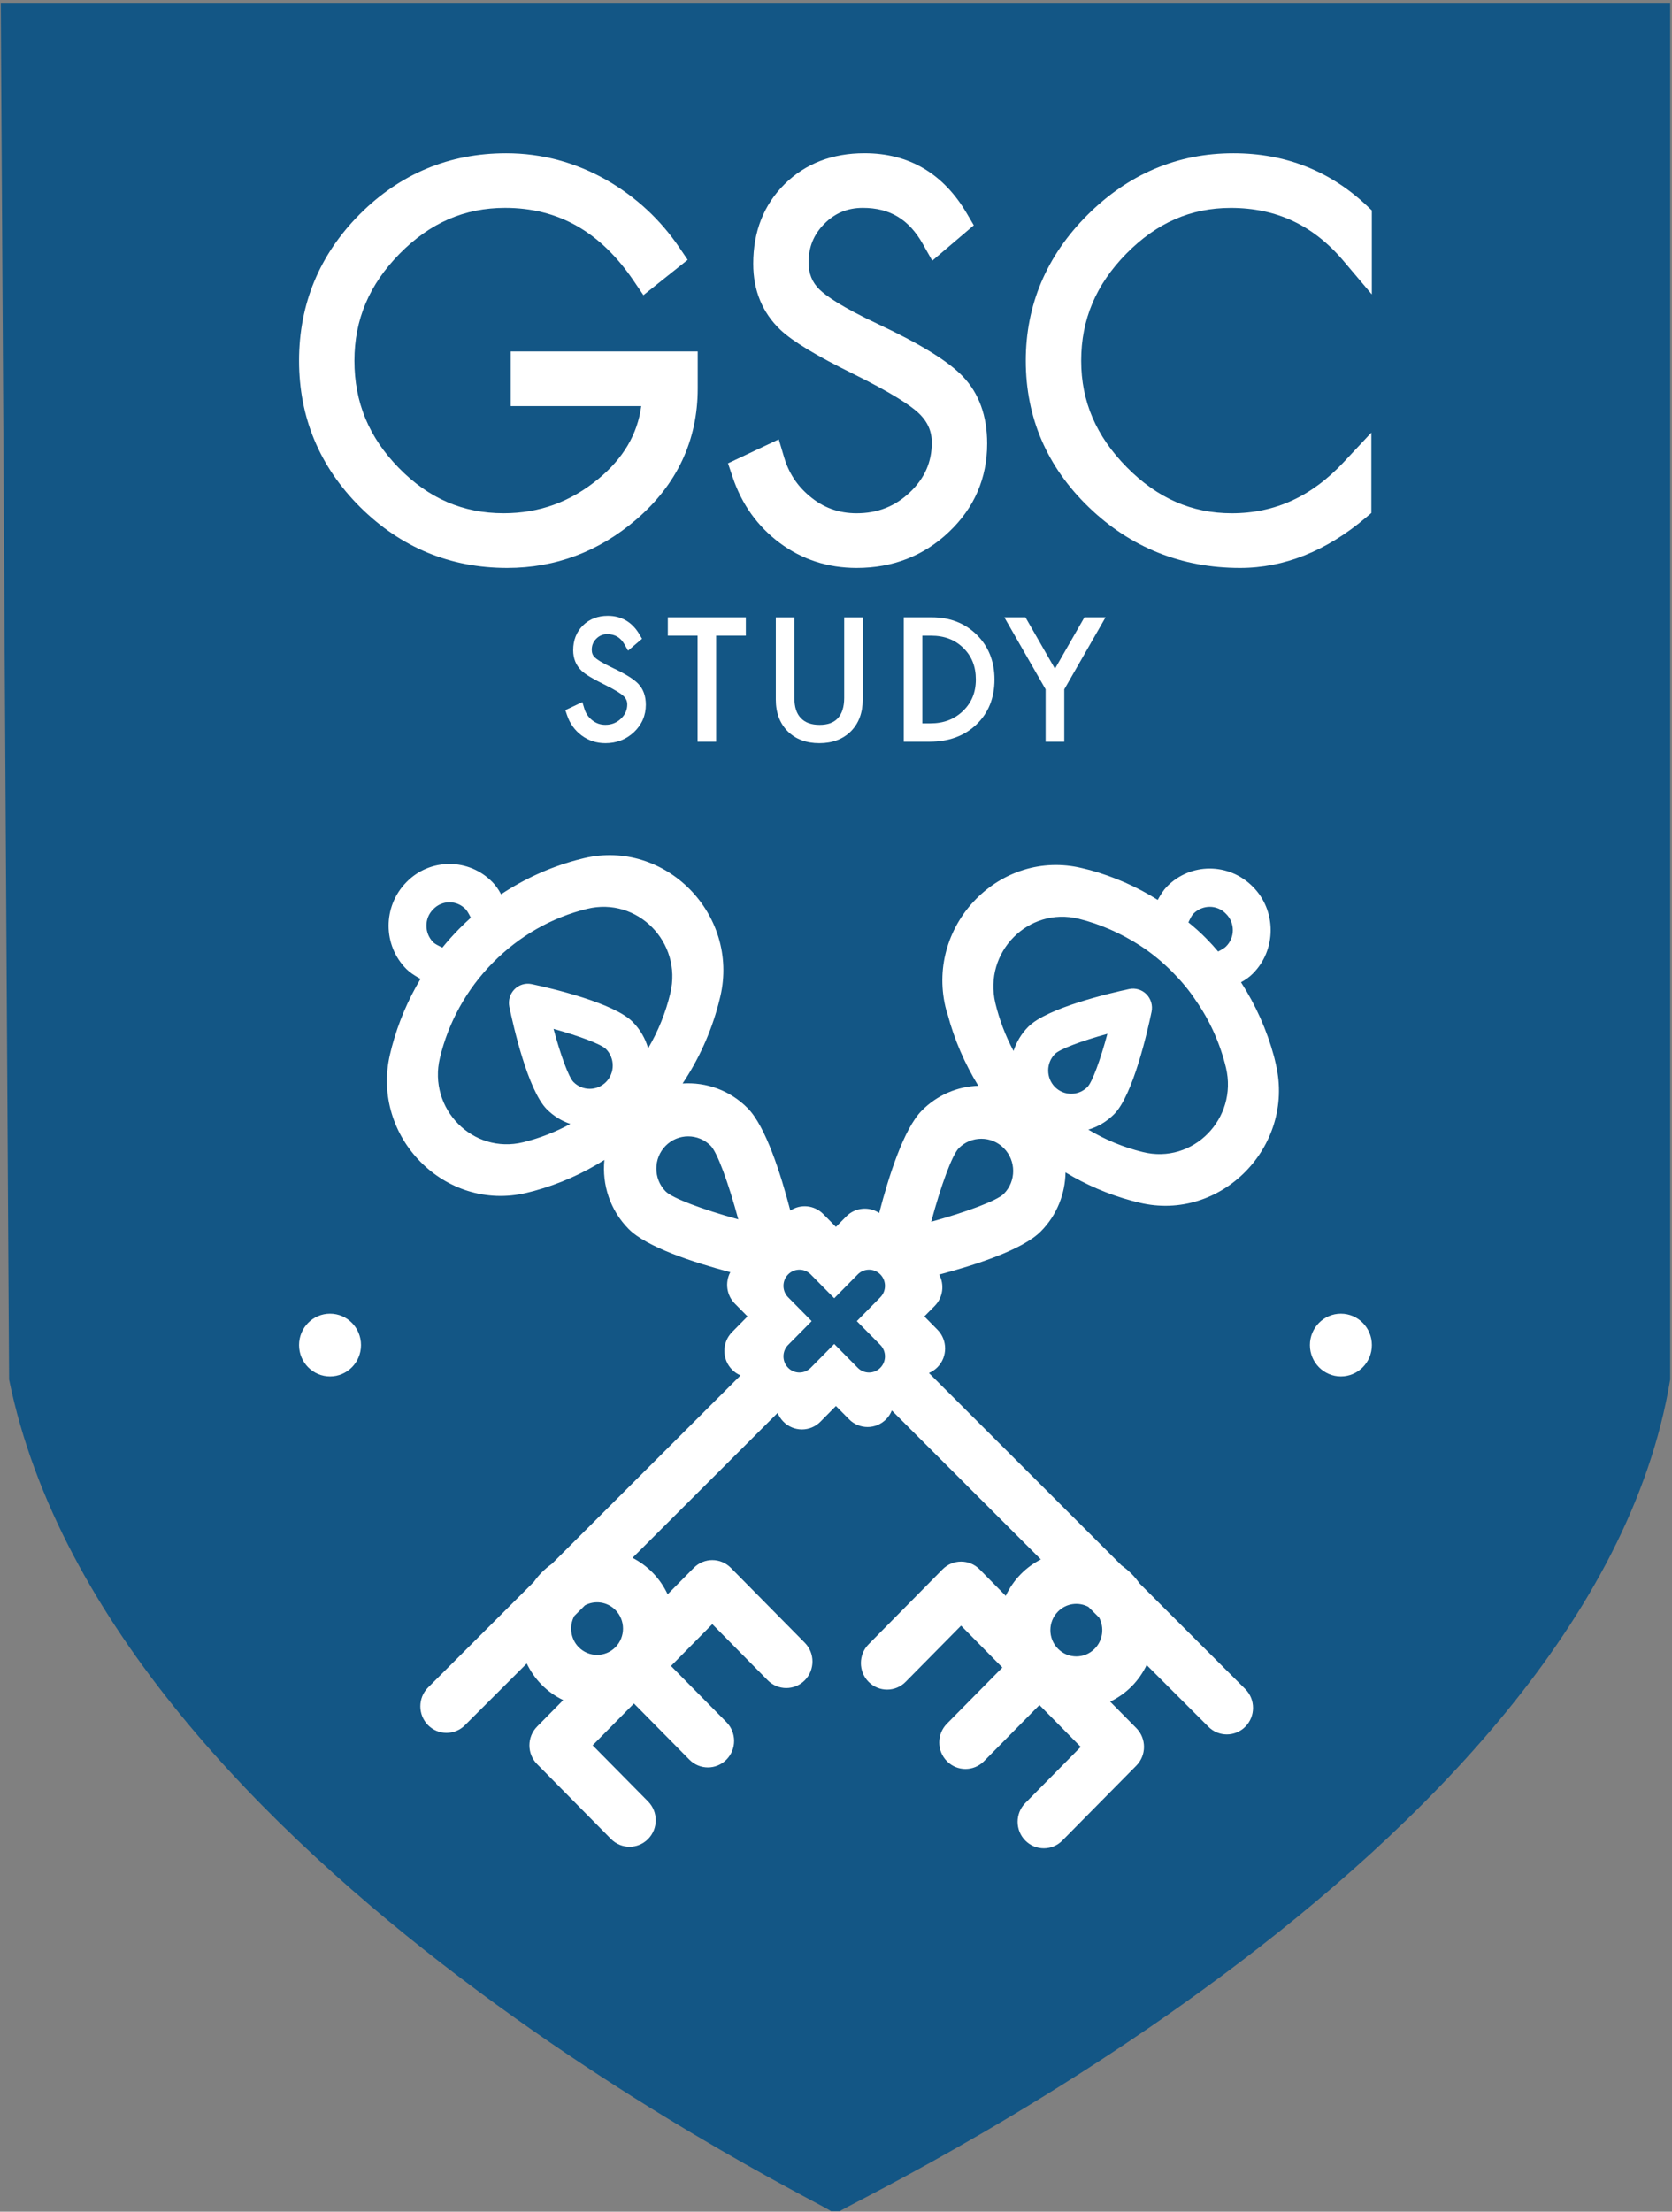 <svg width="90" height="119" viewBox="0 0 90 119" fill="none" xmlns="http://www.w3.org/2000/svg">
<rect x="0" y="0" width="90" height="119" fill="#808080" stroke="none"/>
<path d="M44.721 118.976C45.217 118.976 5.841 100.437 0.489 74.228L0.04 0.15H89.902V74.228C85.646 100.094 44.721 118.976 45.217 118.976" fill="#135685"/>
<path d="M34.455 37.914C34.455 38.404 34.274 38.821 33.913 39.162C33.551 39.504 33.109 39.674 32.588 39.674C32.173 39.674 31.808 39.556 31.49 39.319C31.171 39.082 30.946 38.767 30.814 38.373L31.156 38.212C31.247 38.516 31.412 38.77 31.653 38.97C31.922 39.199 32.235 39.312 32.589 39.312C32.999 39.312 33.348 39.172 33.639 38.895C33.93 38.618 34.076 38.286 34.076 37.897C34.076 37.63 33.973 37.401 33.766 37.209C33.575 37.033 33.199 36.808 32.636 36.531C32.075 36.254 31.703 36.033 31.526 35.865C31.285 35.637 31.165 35.343 31.165 34.98C31.165 34.527 31.309 34.158 31.598 33.872C31.887 33.587 32.261 33.444 32.718 33.444C33.346 33.444 33.828 33.728 34.162 34.297L33.894 34.526C33.622 34.047 33.221 33.806 32.691 33.806C32.373 33.806 32.102 33.918 31.879 34.142C31.657 34.367 31.545 34.639 31.545 34.958C31.545 35.212 31.631 35.423 31.801 35.59C31.972 35.758 32.316 35.963 32.834 36.207C33.486 36.514 33.92 36.779 34.135 37.003C34.35 37.228 34.455 37.531 34.455 37.914Z" fill="white"/>
<path d="M32.587 39.988C32.107 39.988 31.677 39.848 31.305 39.571C30.937 39.296 30.672 38.928 30.521 38.475L30.431 38.209L31.348 37.777L31.452 38.122C31.526 38.367 31.655 38.568 31.849 38.73C32.064 38.911 32.305 39 32.587 39C32.918 39 33.191 38.892 33.425 38.669C33.654 38.451 33.764 38.199 33.764 37.899C33.764 37.719 33.697 37.575 33.554 37.442C33.439 37.338 33.162 37.141 32.498 36.815C31.902 36.522 31.515 36.287 31.312 36.097C31.006 35.808 30.853 35.433 30.853 34.984C30.853 34.446 31.03 33.998 31.379 33.651C31.727 33.308 32.176 33.134 32.715 33.134C33.456 33.134 34.033 33.472 34.425 34.141L34.559 34.369L33.807 35.008L33.623 34.684C33.407 34.301 33.109 34.121 32.689 34.121C32.453 34.121 32.259 34.202 32.095 34.367C31.932 34.531 31.853 34.726 31.853 34.961C31.853 35.13 31.904 35.261 32.014 35.369C32.114 35.467 32.36 35.644 32.962 35.928C33.656 36.254 34.11 36.536 34.355 36.791C34.627 37.075 34.764 37.455 34.764 37.918C34.764 38.496 34.549 38.993 34.124 39.395C33.706 39.788 33.188 39.988 32.587 39.988Z" fill="white"/>
<path d="M39.838 33.89H38.237V39.598H37.859V33.89H36.258V33.527H39.838V33.89Z" fill="white"/>
<path d="M38.547 39.909H37.549V34.202H35.948V33.214H40.147V34.202H38.547V39.909Z" fill="white"/>
<path d="M46.129 37.639C46.129 38.266 45.947 38.761 45.582 39.127C45.217 39.493 44.723 39.676 44.102 39.676C43.477 39.676 42.983 39.493 42.617 39.127C42.25 38.761 42.068 38.266 42.068 37.639V33.527H42.448V37.552C42.448 38.115 42.594 38.55 42.885 38.855C43.176 39.16 43.587 39.314 44.117 39.314C44.641 39.314 45.043 39.16 45.325 38.855C45.608 38.55 45.749 38.117 45.749 37.552V33.527H46.129V37.639Z" fill="white"/>
<path d="M44.103 39.988C43.398 39.988 42.825 39.773 42.402 39.35C41.977 38.925 41.76 38.35 41.76 37.639V33.215H42.76V37.554C42.76 38.038 42.873 38.392 43.109 38.639C43.341 38.883 43.672 39.002 44.119 39.002C44.556 39.002 44.878 38.885 45.1 38.643C45.325 38.399 45.441 38.031 45.441 37.554V33.215H46.439V37.639C46.439 38.35 46.224 38.925 45.8 39.35C45.377 39.773 44.806 39.988 44.103 39.988Z" fill="white"/>
<path d="M53.221 36.562C53.221 37.472 52.926 38.205 52.34 38.761C51.753 39.319 50.985 39.596 50.037 39.596H48.958V33.527H50.157C51.052 33.527 51.787 33.811 52.36 34.378C52.935 34.946 53.221 35.674 53.221 36.562ZM52.837 36.562C52.837 35.784 52.582 35.144 52.073 34.642C51.563 34.141 50.909 33.89 50.113 33.89H49.34V39.235H50.082C50.877 39.235 51.534 38.983 52.056 38.477C52.577 37.97 52.837 37.333 52.837 36.562Z" fill="white"/>
<path d="M50.037 39.909H48.648V33.214H50.158C51.133 33.214 51.947 33.531 52.577 34.155C53.21 34.78 53.531 35.59 53.531 36.562C53.531 37.557 53.2 38.374 52.551 38.989C51.908 39.601 51.061 39.909 50.037 39.909ZM49.648 38.922H50.08C50.798 38.922 51.374 38.702 51.841 38.249C52.303 37.801 52.527 37.249 52.527 36.561C52.527 35.864 52.309 35.31 51.856 34.865C51.402 34.419 50.832 34.202 50.111 34.202H49.648V38.922Z" fill="white"/>
<path d="M58.973 33.527L56.977 37.005V39.596H56.593V37.007L54.597 33.527H55.019L56.784 36.606L58.55 33.527H58.973Z" fill="white"/>
<path d="M57.287 39.909H56.283V37.09L54.06 33.214H55.197L56.786 35.982L58.373 33.214H59.51L57.287 37.09V39.909Z" fill="white"/>
<path d="M36.695 20.899C36.695 23.434 35.696 25.561 33.696 27.283C31.834 28.882 29.702 29.684 27.301 29.684C24.457 29.684 22.022 28.678 19.996 26.668C17.971 24.657 16.959 22.237 16.959 19.408C16.959 16.578 17.966 14.156 19.977 12.142C21.989 10.126 24.414 9.119 27.25 9.119C29.019 9.119 30.688 9.569 32.261 10.47C33.713 11.309 34.909 12.421 35.849 13.804L34.823 14.621C32.875 11.75 30.33 10.315 27.184 10.315C24.784 10.315 22.688 11.222 20.898 13.04C19.108 14.857 18.213 16.979 18.213 19.411C18.213 21.868 19.093 23.995 20.853 25.795C22.614 27.595 24.698 28.494 27.107 28.494C29.217 28.494 31.101 27.811 32.758 26.443C34.543 24.964 35.436 23.143 35.436 20.981H28.349V19.788H36.692V20.899H36.695Z" fill="white"/>
<path d="M27.301 30.557C24.235 30.557 21.574 29.457 19.392 27.29C17.205 25.117 16.097 22.465 16.097 19.408C16.097 16.35 17.198 13.696 19.37 11.52C21.54 9.348 24.19 8.245 27.249 8.245C29.16 8.245 30.989 8.736 32.684 9.706C34.246 10.609 35.549 11.82 36.559 13.306L37.017 13.98L34.634 15.881L34.112 15.113C32.319 12.47 30.053 11.184 27.186 11.184C25.004 11.184 23.147 11.991 21.51 13.653C19.874 15.315 19.077 17.197 19.077 19.408C19.077 21.646 19.858 23.532 21.467 25.176C23.073 26.818 24.919 27.616 27.108 27.616C29.032 27.616 30.701 27.009 32.216 25.762C33.555 24.654 34.313 23.366 34.518 21.85H27.489V18.909H37.557V20.899C37.557 23.69 36.446 26.061 34.255 27.948C32.24 29.68 29.901 30.557 27.301 30.557Z" fill="white"/>
<path d="M52.274 23.87C52.274 25.487 51.679 26.86 50.486 27.988C49.294 29.117 47.836 29.682 46.11 29.682C44.744 29.682 43.534 29.29 42.484 28.508C41.433 27.725 40.689 26.685 40.254 25.387L41.381 24.856C41.681 25.859 42.228 26.694 43.021 27.36C43.909 28.112 44.938 28.489 46.11 28.489C47.459 28.489 48.615 28.03 49.577 27.114C50.538 26.197 51.02 25.098 51.02 23.819C51.02 22.938 50.677 22.18 49.994 21.549C49.361 20.969 48.118 20.223 46.265 19.31C44.411 18.397 43.19 17.665 42.599 17.111C41.804 16.359 41.407 15.386 41.407 14.191C41.407 12.694 41.883 11.475 42.835 10.532C43.788 9.59 45.021 9.118 46.532 9.118C48.607 9.118 50.197 10.057 51.298 11.933L50.414 12.686C49.517 11.102 48.192 10.311 46.44 10.311C45.389 10.311 44.498 10.68 43.763 11.421C43.028 12.16 42.66 13.059 42.66 14.113C42.66 14.953 42.942 15.648 43.505 16.202C44.069 16.756 45.205 17.434 46.914 18.238C49.066 19.251 50.498 20.127 51.207 20.866C51.919 21.606 52.274 22.608 52.274 23.87Z" fill="white"/>
<path d="M46.11 30.557C44.561 30.557 43.169 30.104 41.971 29.213C40.781 28.326 39.927 27.135 39.437 25.671L39.187 24.929L41.92 23.64L42.207 24.605C42.458 25.448 42.904 26.13 43.572 26.689C44.31 27.314 45.139 27.617 46.11 27.617C47.242 27.617 48.182 27.245 48.986 26.48C49.774 25.729 50.156 24.859 50.156 23.819C50.156 23.18 49.92 22.662 49.412 22.194C49.023 21.838 48.094 21.183 45.888 20.096C43.94 19.138 42.672 18.369 42.013 17.751C41.039 16.827 40.545 15.63 40.545 14.191C40.545 12.458 41.113 11.017 42.233 9.907C43.348 8.804 44.795 8.243 46.533 8.243C48.925 8.243 50.779 9.334 52.042 11.485L52.417 12.123L50.181 14.026L49.669 13.12C48.92 11.799 47.896 11.184 46.444 11.184C45.623 11.184 44.945 11.464 44.374 12.039C43.802 12.613 43.525 13.29 43.525 14.113C43.525 14.719 43.711 15.184 44.109 15.575C44.448 15.907 45.272 16.502 47.28 17.446C49.55 18.514 51.038 19.432 51.828 20.256C52.696 21.162 53.136 22.377 53.136 23.868C53.136 25.729 52.443 27.33 51.075 28.625C49.725 29.909 48.054 30.557 46.11 30.557Z" fill="white"/>
<path d="M72.981 13.477C71.195 11.367 68.952 10.311 66.252 10.311C63.877 10.311 61.797 11.219 60.011 13.036C58.224 14.853 57.333 16.975 57.333 19.408C57.333 21.812 58.235 23.927 60.037 25.751C61.838 27.577 63.927 28.489 66.302 28.489C68.849 28.489 71.066 27.482 72.953 25.466V27.191C70.988 28.851 68.921 29.682 66.751 29.682C63.812 29.682 61.298 28.677 59.209 26.666C57.12 24.655 56.075 22.235 56.075 19.406C56.075 16.629 57.097 14.221 59.144 12.179C61.19 10.137 63.606 9.118 66.39 9.118C68.961 9.118 71.157 9.978 72.977 11.7V13.477H72.981Z" fill="white"/>
<path d="M66.753 30.557C63.599 30.557 60.861 29.461 58.617 27.3C56.359 25.128 55.215 22.472 55.215 19.408C55.215 16.402 56.333 13.761 58.541 11.559C60.746 9.36 63.387 8.245 66.394 8.245C69.178 8.245 71.592 9.193 73.569 11.062L73.843 11.322V15.841L72.325 14.047C70.697 12.121 68.71 11.186 66.252 11.186C64.096 11.186 62.255 11.992 60.623 13.653C58.99 15.315 58.197 17.197 58.197 19.408C58.197 21.591 58.999 23.465 60.648 25.135C62.296 26.805 64.148 27.617 66.304 27.617C68.624 27.617 70.596 26.718 72.329 24.866L73.817 23.277V27.602L73.507 27.863C71.392 29.651 69.121 30.557 66.753 30.557Z" fill="white"/>
<path d="M17.764 74.059C18.685 74.059 19.432 73.303 19.432 72.371C19.432 71.438 18.685 70.682 17.764 70.682C16.843 70.682 16.097 71.438 16.097 72.371C16.097 73.303 16.843 74.059 17.764 74.059Z" fill="white"/>
<path d="M72.177 74.059C73.098 74.059 73.845 73.303 73.845 72.371C73.845 71.438 73.098 70.682 72.177 70.682C71.256 70.682 70.51 71.438 70.51 72.371C70.51 73.303 71.256 74.059 72.177 74.059Z" fill="white"/>
<path d="M61.339 85.196C61.214 85.02 61.076 84.849 60.919 84.689C60.745 84.514 60.561 84.363 60.369 84.225L50.002 73.874C50.167 73.804 50.324 73.702 50.46 73.564C51.011 73.006 51.011 72.102 50.46 71.545L49.755 70.83L50.312 70.267C50.763 69.811 50.844 69.121 50.555 68.579C52.503 68.064 55.056 67.238 56.029 66.251C56.894 65.377 57.335 64.232 57.354 63.081C58.46 63.749 59.654 64.263 60.909 64.603C61.05 64.638 61.191 64.675 61.331 64.71C65.71 65.76 69.703 61.701 68.682 57.285C68.648 57.125 68.612 56.982 68.577 56.84C68.19 55.416 67.593 54.08 66.801 52.851C67.064 52.709 67.274 52.548 67.434 52.388C68.718 51.107 68.718 48.987 67.434 47.706C66.151 46.407 64.075 46.407 62.809 47.706C62.633 47.884 62.475 48.133 62.317 48.419C61.191 47.706 59.959 47.171 58.675 46.816C58.517 46.779 58.378 46.745 58.236 46.708C53.857 45.657 49.866 49.719 50.885 54.151C50.921 54.294 50.956 54.437 51.009 54.578C51.367 55.932 51.926 57.228 52.659 58.42C51.553 58.458 50.458 58.904 49.615 59.758C48.646 60.737 47.834 63.298 47.325 65.265C46.777 64.901 46.034 64.962 45.552 65.45L44.996 66.013L44.313 65.321C43.831 64.833 43.088 64.772 42.541 65.136C42.03 63.169 41.217 60.608 40.25 59.629C39.29 58.657 38.003 58.214 36.743 58.298C37.609 57 38.263 55.564 38.665 54.048C38.703 53.904 38.739 53.759 38.774 53.614C39.805 49.187 35.802 45.133 31.427 46.176C31.285 46.21 31.142 46.246 30.999 46.285C29.567 46.675 28.208 47.297 26.972 48.117C26.969 48.112 26.967 48.107 26.964 48.102C26.823 47.835 26.664 47.621 26.506 47.461C25.239 46.161 23.147 46.161 21.88 47.461C20.596 48.76 20.596 50.862 21.88 52.144C22.058 52.322 22.304 52.482 22.584 52.642C22.601 52.651 22.619 52.66 22.636 52.668C21.959 53.803 21.438 55.028 21.097 56.31C21.058 56.454 21.023 56.599 20.989 56.745C19.96 61.173 23.962 65.225 28.337 64.182C28.48 64.148 28.623 64.112 28.764 64.074C30.096 63.709 31.367 63.147 32.534 62.41C32.401 63.736 32.835 65.11 33.837 66.124C34.809 67.109 37.363 67.934 39.311 68.45C39.022 68.992 39.102 69.682 39.553 70.139L40.236 70.83L39.405 71.674C38.855 72.231 38.855 73.135 39.405 73.693C39.54 73.831 39.696 73.933 39.863 74.003L29.708 84.14C29.516 84.279 29.328 84.431 29.156 84.607C28.998 84.767 28.86 84.938 28.733 85.115L23.038 90.799C22.488 91.356 22.488 92.261 23.038 92.818C23.589 93.376 24.482 93.376 25.033 92.818L28.354 89.504C28.554 89.917 28.817 90.304 29.156 90.647C29.502 90.998 29.896 91.271 30.316 91.473L28.91 92.898C28.359 93.456 28.359 94.36 28.91 94.918L32.89 98.948C33.441 99.505 34.334 99.505 34.885 98.948C35.435 98.39 35.435 97.486 34.885 96.928L31.901 93.907L34.124 91.656L37.108 94.677C37.659 95.235 38.552 95.235 39.102 94.677C39.653 94.12 39.653 93.216 39.102 92.658L36.118 89.637L38.342 87.386L41.326 90.407C41.877 90.964 42.77 90.964 43.32 90.407C43.871 89.849 43.871 88.945 43.32 88.388L39.34 84.358C38.789 83.8 37.896 83.8 37.346 84.358L35.938 85.781C35.738 85.356 35.468 84.957 35.122 84.607C34.799 84.279 34.434 84.018 34.047 83.819L41.859 76.021C41.928 76.191 42.031 76.353 42.169 76.493C42.72 77.05 43.613 77.05 44.163 76.493L44.996 75.65L45.702 76.364C46.253 76.921 47.146 76.921 47.696 76.364C47.834 76.225 47.935 76.064 48.004 75.892L56.027 83.903C55.64 84.102 55.277 84.361 54.953 84.689C54.605 85.041 54.337 85.44 54.136 85.865L52.73 84.439C52.179 83.882 51.286 83.882 50.735 84.439L46.753 88.471C46.203 89.029 46.203 89.933 46.753 90.49C47.304 91.048 48.197 91.048 48.748 90.49L51.732 87.469L53.955 89.72L50.971 92.742C50.42 93.299 50.42 94.203 50.971 94.761C51.522 95.319 52.415 95.319 52.966 94.761L55.95 91.74L58.173 93.991L55.189 97.012C54.638 97.57 54.638 98.474 55.189 99.031C55.74 99.589 56.633 99.589 57.183 99.031L61.165 95C61.716 94.442 61.716 93.538 61.165 92.98L59.758 91.557C60.178 91.353 60.572 91.081 60.919 90.729C61.257 90.388 61.522 89.999 61.721 89.586L65.041 92.902C65.591 93.459 66.484 93.459 67.035 92.902C67.586 92.344 67.586 91.44 67.035 90.883L61.339 85.196ZM56.782 58.484C56.301 57.995 56.301 57.2 56.782 56.711C57.042 56.447 58.214 56.008 59.608 55.625C59.228 57.035 58.794 58.221 58.536 58.484C58.052 58.974 57.266 58.974 56.782 58.484ZM64.234 49.166C64.726 48.666 65.517 48.666 65.991 49.166C66.484 49.647 66.484 50.447 65.991 50.928C65.922 50.999 65.781 51.088 65.569 51.196C65.376 50.964 65.165 50.733 64.936 50.501C64.621 50.18 64.302 49.896 63.969 49.628C64.075 49.398 64.163 49.238 64.234 49.166ZM58.061 49.433C59.221 49.719 60.346 50.217 61.367 50.876C62 51.285 62.58 51.766 63.125 52.316C63.583 52.78 64.005 53.278 64.356 53.813C65.13 54.916 65.676 56.146 65.991 57.446C66.643 60.187 64.216 62.662 61.508 61.984C60.484 61.734 59.498 61.328 58.582 60.779C59.092 60.629 59.574 60.35 59.976 59.943C60.993 58.915 61.771 55.47 61.986 54.439C62.057 54.097 61.953 53.743 61.711 53.496C61.467 53.25 61.117 53.144 60.78 53.215C59.761 53.433 56.359 54.222 55.342 55.252C54.97 55.627 54.711 56.073 54.556 56.547C54.12 55.731 53.792 54.867 53.577 53.973C52.926 51.231 55.352 48.774 58.061 49.433ZM51.609 61.777C52.277 61.101 53.367 61.101 54.034 61.777C54.704 62.455 54.704 63.556 54.034 64.232C53.676 64.596 52.052 65.204 50.124 65.736C50.649 63.784 51.25 62.141 51.609 61.777ZM23.322 48.921C23.797 48.422 24.589 48.422 25.064 48.921C25.134 48.992 25.222 49.135 25.327 49.347C25.332 49.356 25.337 49.368 25.341 49.379C25.133 49.567 24.926 49.761 24.728 49.963C24.407 50.288 24.1 50.628 23.813 50.984C23.802 50.978 23.79 50.973 23.78 50.968C23.551 50.862 23.393 50.773 23.322 50.701C22.83 50.203 22.83 49.402 23.322 48.921ZM32.62 58.218C32.136 58.707 31.352 58.707 30.868 58.218C30.608 57.956 30.175 56.768 29.796 55.358C31.188 55.744 32.36 56.183 32.62 56.444C33.104 56.934 33.104 57.73 32.62 58.218ZM34.06 54.986C33.045 53.956 29.643 53.167 28.624 52.951C28.287 52.877 27.936 52.984 27.693 53.229C27.449 53.477 27.346 53.831 27.416 54.172C27.631 55.203 28.411 58.648 29.428 59.678C29.798 60.052 30.235 60.315 30.701 60.472C29.896 60.911 29.044 61.242 28.163 61.458C25.456 62.122 23.025 59.662 23.679 56.92C24.135 55.014 25.103 53.24 26.535 51.792C27.967 50.342 29.717 49.36 31.601 48.9C34.308 48.238 36.738 50.698 36.082 53.44C35.835 54.477 35.434 55.475 34.888 56.404C34.74 55.885 34.465 55.395 34.06 54.986ZM35.831 64.103C35.162 63.427 35.162 62.326 35.831 61.648C36.499 60.972 37.586 60.972 38.256 61.648C38.615 62.012 39.214 63.655 39.741 65.607C37.812 65.075 36.189 64.467 35.831 64.103ZM33.128 88.628C32.582 89.179 31.696 89.179 31.151 88.628C30.703 88.173 30.624 87.487 30.911 86.95L31.489 86.373C32.018 86.093 32.685 86.178 33.128 86.626C33.672 87.178 33.672 88.076 33.128 88.628ZM47.385 72.364C47.72 72.703 47.72 73.254 47.385 73.594C47.049 73.933 46.505 73.933 46.17 73.594L44.905 72.313L43.639 73.594C43.303 73.933 42.759 73.933 42.424 73.594C42.088 73.254 42.088 72.703 42.424 72.364L43.69 71.083L42.424 69.801C42.088 69.461 42.088 68.91 42.424 68.57C42.759 68.231 43.303 68.231 43.639 68.57L44.905 69.853L46.17 68.57C46.505 68.231 47.049 68.231 47.385 68.57C47.72 68.91 47.72 69.461 47.385 69.801L46.12 71.083L47.385 72.364ZM58.923 88.71C58.379 89.262 57.491 89.262 56.948 88.71C56.402 88.158 56.402 87.26 56.948 86.71C57.39 86.26 58.057 86.177 58.586 86.457L59.162 87.032C59.451 87.569 59.372 88.257 58.923 88.71Z" fill="white"/>
</svg>
